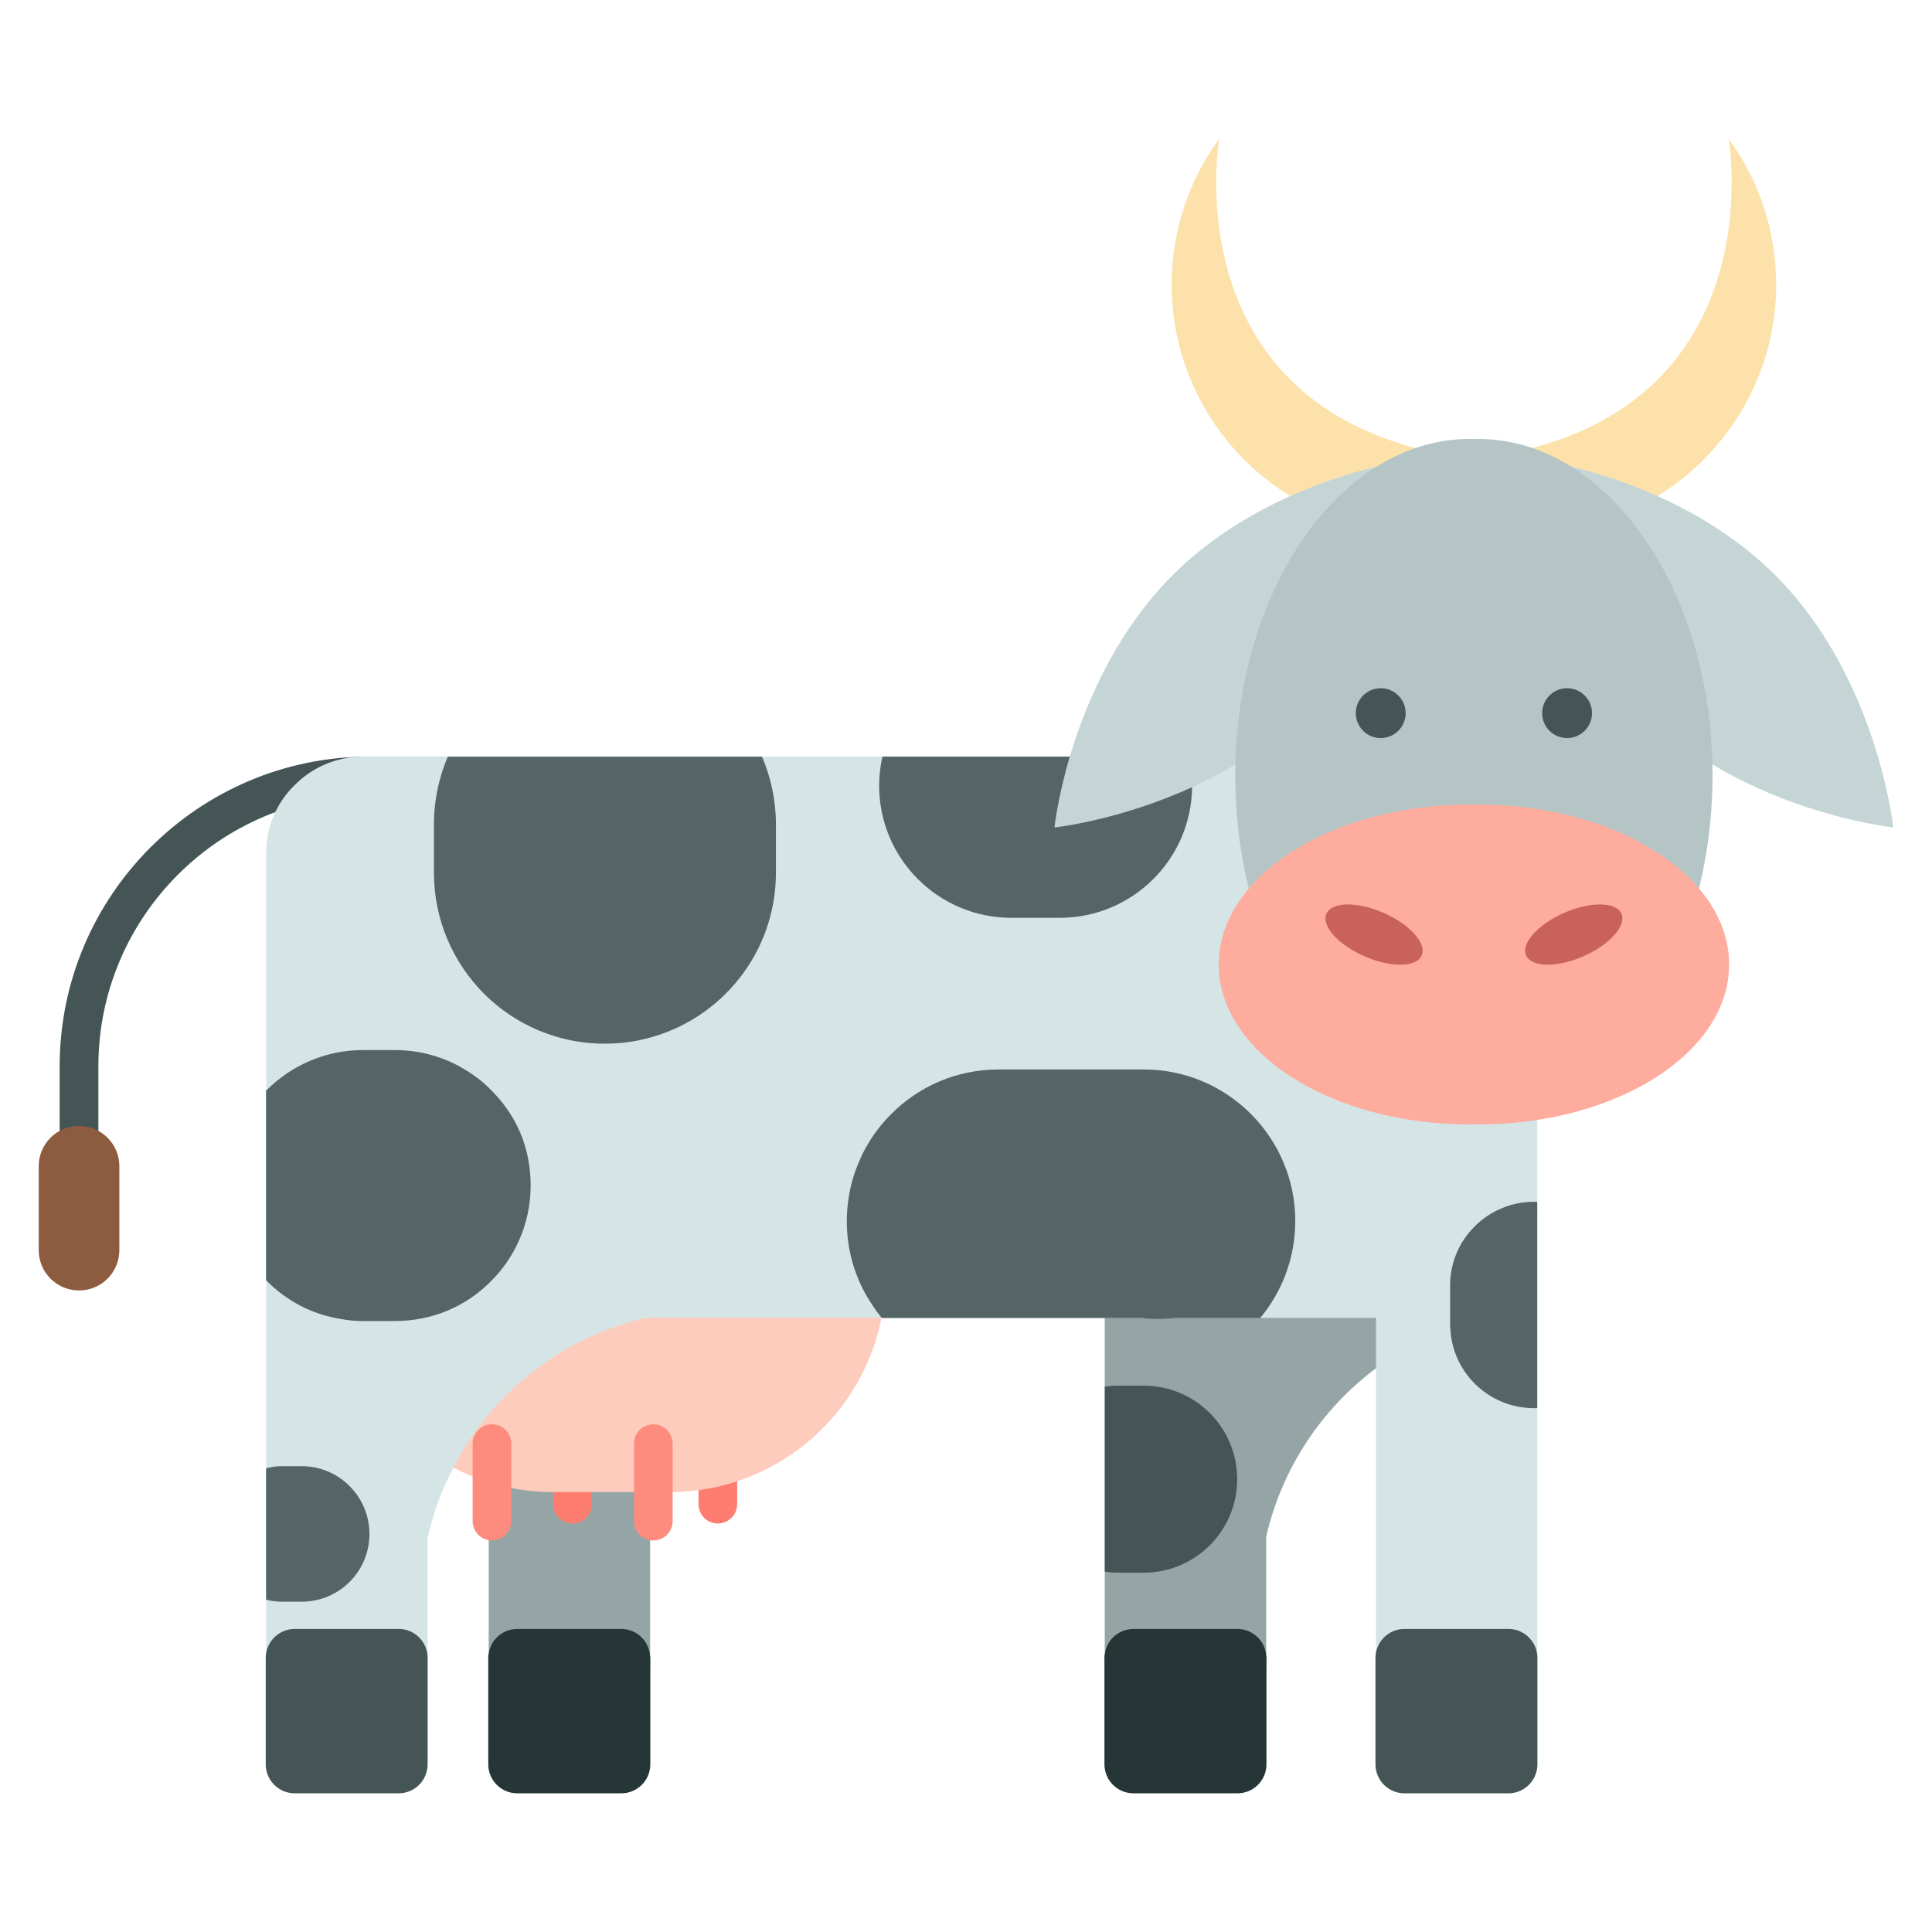<?xml version="1.0" encoding="UTF-8"?>
<svg id="Layer_2" data-name="Layer 2" xmlns="http://www.w3.org/2000/svg" viewBox="0 0 500 500">
  <g id="Layer_1-2" data-name="Layer 1">
    <g>
      <rect width="500" height="500" fill="none"/>
      <g>
        <g>
          <path d="m205.07,288.38c-12.87-12.88-30.61-20.79-50.19-20.79-1.65,0-3.25.05-4.86.2-.25-.05-.5-.1-.75-.1-.65-.05-1.25-.1-1.9-.1-3.06,0-5.92.65-8.52,1.85-7.31,3.25-12.37,10.57-12.37,19.04v141.91c0,5.77,2.35,10.98,6.11,14.78,3.8,3.76,9.01,6.11,14.78,6.11,11.52,0,20.88-9.37,20.88-20.89v-32.71c6.41-28.1,28.56-50.24,56.66-56.61h.95v-2.5c0-19.59-7.96-37.38-20.79-50.19Z" fill="#95a5a6"/>
          <path d="m168.3,429.09v27.51c0,4.15-3.36,7.51-7.52,7.51h-26.9c-4.16,0-7.52-3.36-7.52-7.51v-27.51c0-.35,0-.7.1-1,.45-3.71,3.61-6.51,7.42-6.51h26.9c4.01,0,7.21,3.11,7.46,7.01.05.15.05.35.05.5Z" fill="#263536"/>
        </g>
        <g>
          <path d="m153.2,389.28c0,2.77-2.25,5-5.01,5h0c-2.77,0-5.01-2.23-5.01-5v-20.04c0-2.77,2.24-5,5.01-5h0c2.76,0,5.01,2.23,5.01,5v20.04Z" fill="#fd7d70"/>
          <path d="m190.78,389.28c0,2.77-2.25,5-5.01,5h0c-2.77,0-5-2.23-5-5v-20.04c0-2.77,2.23-5,5-5h0c2.77,0,5.01,2.23,5.01,5v20.04Z" fill="#fd7d70"/>
          <path d="m229.18,330.21c0,30.9-25.04,55.94-55.94,55.94h-30.06c-30.9,0-55.94-25.04-55.94-55.94h0c0-30.9,25.04-55.94,55.94-55.94h30.06c30.9,0,55.94,25.04,55.94,55.94h0Z" fill="#feccbd"/>
          <path d="m132.33,393.66c0,2.77-2.25,5.01-5.01,5.01h0c-2.76,0-5-2.24-5-5.01v-20.04c0-2.77,2.24-5.01,5-5.01h0c2.77,0,5.01,2.24,5.01,5.01v20.04Z" fill="#fd8c7f"/>
          <path d="m174.08,393.66c0,2.77-2.25,5.01-5.01,5.01h0c-2.76,0-5-2.24-5-5.01v-20.04c0-2.77,2.24-5.01,5-5.01h0c2.77,0,5.01,2.24,5.01,5.01v20.04Z" fill="#fd8c7f"/>
        </g>
        <path d="m25.46,321.87h-10.02v-45.91c0-44.2,35.96-80.16,80.15-80.16h32.98v10.02h-32.98c-38.67,0-70.13,31.46-70.13,70.13v45.91Z" fill="#455556"/>
        <path d="m30.89,323.53c0,5.77-4.67,10.44-10.44,10.44h0c-5.77,0-10.43-4.67-10.43-10.44v-21.71c0-5.77,4.66-10.43,10.43-10.43h0c5.77,0,10.44,4.66,10.44,10.43v21.71Z" fill="#8d5c3e"/>
        <g>
          <path d="m385.3,337.73v3.36h-.95c-3.11.7-6.11,1.55-9.02,2.65-6.96,2.5-13.42,6.01-19.23,10.37-14.08,10.52-24.35,25.9-28.41,43.58v32.71c0,11.52-9.37,20.89-20.89,20.89-5.76,0-10.97-2.35-14.78-6.11-3.75-3.8-6.11-9.01-6.11-14.78v-141.91c0-4.36,1.35-8.37,3.66-11.72,2.1-3.21,5.16-5.71,8.71-7.31,2.61-1.21,5.46-1.86,8.52-1.86.65,0,1.25.05,1.9.1.25,0,.5.04.75.1,1.6-.15,3.2-.2,4.86-.2,2.65,0,5.25.15,7.86.4,13.08,1.45,25.05,6.46,34.97,13.98,2.61,1.95,5.06,4.1,7.37,6.41.5.5,1,1,1.5,1.55,7.16,7.62,12.72,16.88,15.92,27.15,2.1,6.52,3.26,13.48,3.36,20.64Z" fill="#95a5a6"/>
          <path d="m327.76,429.09v27.51c0,4.15-3.36,7.51-7.51,7.51h-26.9c-4.16,0-7.52-3.36-7.52-7.51v-27.51c0-.35,0-.7.1-1,.45-3.71,3.6-6.51,7.42-6.51h26.9c4,0,7.21,3.11,7.46,7.01.05.15.05.35.05.5Z" fill="#263536"/>
        </g>
        <path d="m397.83,288.48v141.91c0,11.52-9.32,20.89-20.88,20.89-5.77,0-10.98-2.35-14.73-6.11-3.76-3.8-6.11-9.01-6.11-14.78v-142.42c.05-2.1.4-4.11,1.05-6.01.05-.26.15-.5.25-.71,2.91-7.96,10.57-13.67,19.54-13.67,5.76,0,11.01,2.36,14.77,6.11,3.06,3.06,5.11,6.96,5.82,11.37.2,1.1.3,2.25.3,3.4Z" fill="#d5e5e6"/>
        <path d="m397.83,220.85v95.18c0,9.27-5.01,17.33-12.52,21.69-3.01,1.76-6.41,2.86-10.02,3.2-.81.1-1.66.15-2.51.15h-68.18c-3.91.35-7.01.4-8.86,0h-128.44c-16.23,3.65-30.51,12.62-40.83,24.99-3.55,4.21-6.66,8.82-9.11,13.78-3.06,5.71-5.26,11.82-6.71,18.23v32.31c0,11.52-9.37,20.89-20.89,20.89s-20.89-9.37-20.89-20.89v-209.54c0-6.81,2.7-12.98,7.16-17.43l.05-.04c4.5-4.66,10.87-7.56,17.83-7.56h278.87c9.52,0,17.83,5.31,22.09,13.17,1.85,3.51,2.95,7.57,2.95,11.88Z" fill="#d5e5e6"/>
        <path d="m110.67,456.6c0,4.15-3.36,7.51-7.5,7.51h-26.89c-4.15,0-7.51-3.36-7.51-7.51v-27.52c0-4.14,3.36-7.51,7.51-7.51h26.89c4.15,0,7.5,3.37,7.5,7.51v27.52Z" fill="#455556"/>
        <path d="m397.88,456.6c0,4.15-3.36,7.51-7.51,7.51h-26.9c-4.15,0-7.5-3.36-7.5-7.51v-27.52c0-4.14,3.36-7.51,7.5-7.51h26.9c4.15,0,7.51,3.37,7.51,7.51v27.52Z" fill="#455556"/>
        <path d="m200.81,213.34v12.52c0,20.64-14.17,38.02-33.36,42.88-3.5.9-7.16,1.36-10.92,1.36-4.66,0-9.12-.7-13.33-2.05-6.86-2.15-13.03-5.96-17.98-10.92-7.96-8.01-12.92-19.09-12.92-31.26v-12.52c0-4.36.65-8.57,1.8-12.52.5-1.7,1.1-3.4,1.8-5h81.31c2.3,5.36,3.6,11.32,3.6,17.53Z" fill="#556566"/>
        <path d="m335.21,316.04c0,9.52-3.4,18.24-9.07,25.05h-21.54c-3.91.35-7.01.4-8.86,0h-67.53c-.05-.05-.05-.1-.1-.1-.8-1-1.55-2-2.25-3.06v-.05c-4.26-6.21-6.71-13.72-6.71-21.84,0-2.21.2-4.41.55-6.51.4-2.51,1.05-4.96,1.96-7.26,1.96-5.31,5.06-10.07,9.01-13.97,7.07-7.12,16.88-11.52,27.76-11.52h37.57c21.64,0,39.22,17.58,39.22,39.27Z" fill="#556566"/>
        <path d="m68.86,331.32c5.11,5.25,11.92,8.92,19.53,10.06,1.81.35,3.61.5,5.51.5h8.37c9.42,0,17.94-3.65,24.19-9.71,6.71-6.37,10.87-15.38,10.87-25.35s-3.76-18.13-9.97-24.44c-1.45-1.55-3.11-2.96-4.86-4.16-5.71-4.05-12.68-6.46-20.23-6.46h-8.37c-9.67,0-18.44,3.96-24.8,10.27-.1.1-.2.2-.25.31v48.99Z" fill="#556566"/>
        <path d="m397.83,311.08v53.3c-.25.05-.55.05-.85.05-11.62,0-21.14-9.17-21.64-20.69-.05-.3-.05-.65-.05-1v-10.02c0-6.01,2.4-11.42,6.37-15.33l.29-.31c3.86-3.71,9.22-6.06,15.03-6.06.3,0,.6,0,.85.05Z" fill="#556566"/>
        <path d="m308.51,203.32v.4c-.2,18.68-15.48,33.81-34.26,33.81h-12.52c-18.88,0-34.21-15.33-34.21-34.21,0-2.61.31-5.11.85-7.51h79.3c.55,2.4.85,4.9.85,7.51Z" fill="#556566"/>
        <path d="m95.61,396.99c0,9.72-7.86,17.53-17.53,17.53h-5.01c-1.45,0-2.86-.15-4.21-.55v-33.96c1.35-.4,2.76-.56,4.21-.56h5.01c9.67,0,17.53,7.87,17.53,17.54Z" fill="#556566"/>
        <g>
          <path d="m367.34,137.79c-35.35,0-64.11-28.76-64.11-64.11,0-13.69,4.26-26.76,12.32-37.79,0,0-11.34,64.29,51.79,80.31v21.59Z" fill="#fce2aa"/>
          <path d="m368.67,118.36s-.29,3.06-1.35,8.06c-.65,3.11-1.6,6.92-2.9,11.28-4.11,13.48-11.88,31.51-26.26,45.88-4.75,4.76-9.96,8.82-15.23,12.23-1.05.7-2.15,1.4-3.2,2-3.76,2.31-7.56,4.26-11.22,5.91-18.93,8.67-35.61,10.42-35.61,10.42,0,0,.8-7.62,3.96-18.33,2.15-7.17,5.31-15.68,9.97-24.3,4.21-7.77,9.62-15.63,16.63-22.65,9.37-9.36,20.29-15.92,30.46-20.48,8.36-3.76,16.28-6.17,22.39-7.62,5.16-1.3,9.07-1.95,11.02-2.25.9-.1,1.35-.15,1.35-.15Z" fill="#c5d5d6"/>
          <path d="m395.56,137.79c35.35,0,64.11-28.76,64.11-64.11,0-13.69-4.26-26.76-12.32-37.79,0,0,11.34,64.29-51.79,80.31v21.59Z" fill="#fce2aa"/>
          <path d="m424.73,183.6c26.45,26.45,65.25,30.53,65.25,30.53,0,0-4.08-38.8-30.52-65.24-26.45-26.45-65.24-30.53-65.24-30.53,0,0,4.08,38.79,30.52,65.24Z" fill="#c5d5d6"/>
          <path d="m382.46,113.59c-.34,0-.68.03-1.01.04-.33-.01-.67-.04-1-.04-33.55,0-60.76,38.99-60.76,87.09s27.21,87.09,60.76,87.09c.34,0,.67-.03,1-.03s.68.03,1.01.03c33.54,0,60.74-39,60.74-87.09s-27.2-87.09-60.74-87.09Z" fill="#b5c5c6"/>
          <path d="m382.46,208.22c-.35,0-.67.02-1.01.03-.34-.01-.67-.03-1.01-.03-35.92,0-65.04,18.53-65.04,41.39s29.12,41.4,65.04,41.4c.34,0,.67-.03,1.01-.03.34,0,.66.03,1.01.03,35.93,0,65.04-18.54,65.04-41.4s-29.12-41.39-65.04-41.39Z" fill="#fdac9e"/>
          <path d="m367.93,247.26c-1.35,3.11-7.98,3.22-14.79.24-6.81-2.98-11.23-7.91-9.87-11.02,1.36-3.11,7.98-3.22,14.79-.24,6.81,2.98,11.23,7.91,9.86,11.02Z" fill="#c9625a"/>
          <path d="m363.78,184.56c0,3.56-2.89,6.45-6.45,6.45s-6.45-2.89-6.45-6.45,2.89-6.45,6.45-6.45,6.45,2.89,6.45,6.45Z" fill="#455556"/>
          <path d="m394.96,247.26c1.36,3.11,7.98,3.22,14.79.24,6.81-2.98,11.23-7.91,9.88-11.02-1.36-3.11-7.99-3.22-14.8-.24-6.81,2.98-11.23,7.91-9.87,11.02Z" fill="#c9625a"/>
          <path d="m399.11,184.56c0,3.56,2.89,6.45,6.45,6.45s6.45-2.89,6.45-6.45-2.89-6.45-6.45-6.45-6.45,2.89-6.45,6.45Z" fill="#455556"/>
        </g>
        <path d="m320.18,382.81c0,13.37-10.82,24.2-24.19,24.2h-6.71c-1.16,0-2.26-.1-3.36-.25v-47.89c1.1-.15,2.2-.26,3.36-.26h6.71c13.37,0,24.19,10.82,24.19,24.2Z" fill="#455556"/>
      </g>
    </g>
  </g>
</svg>